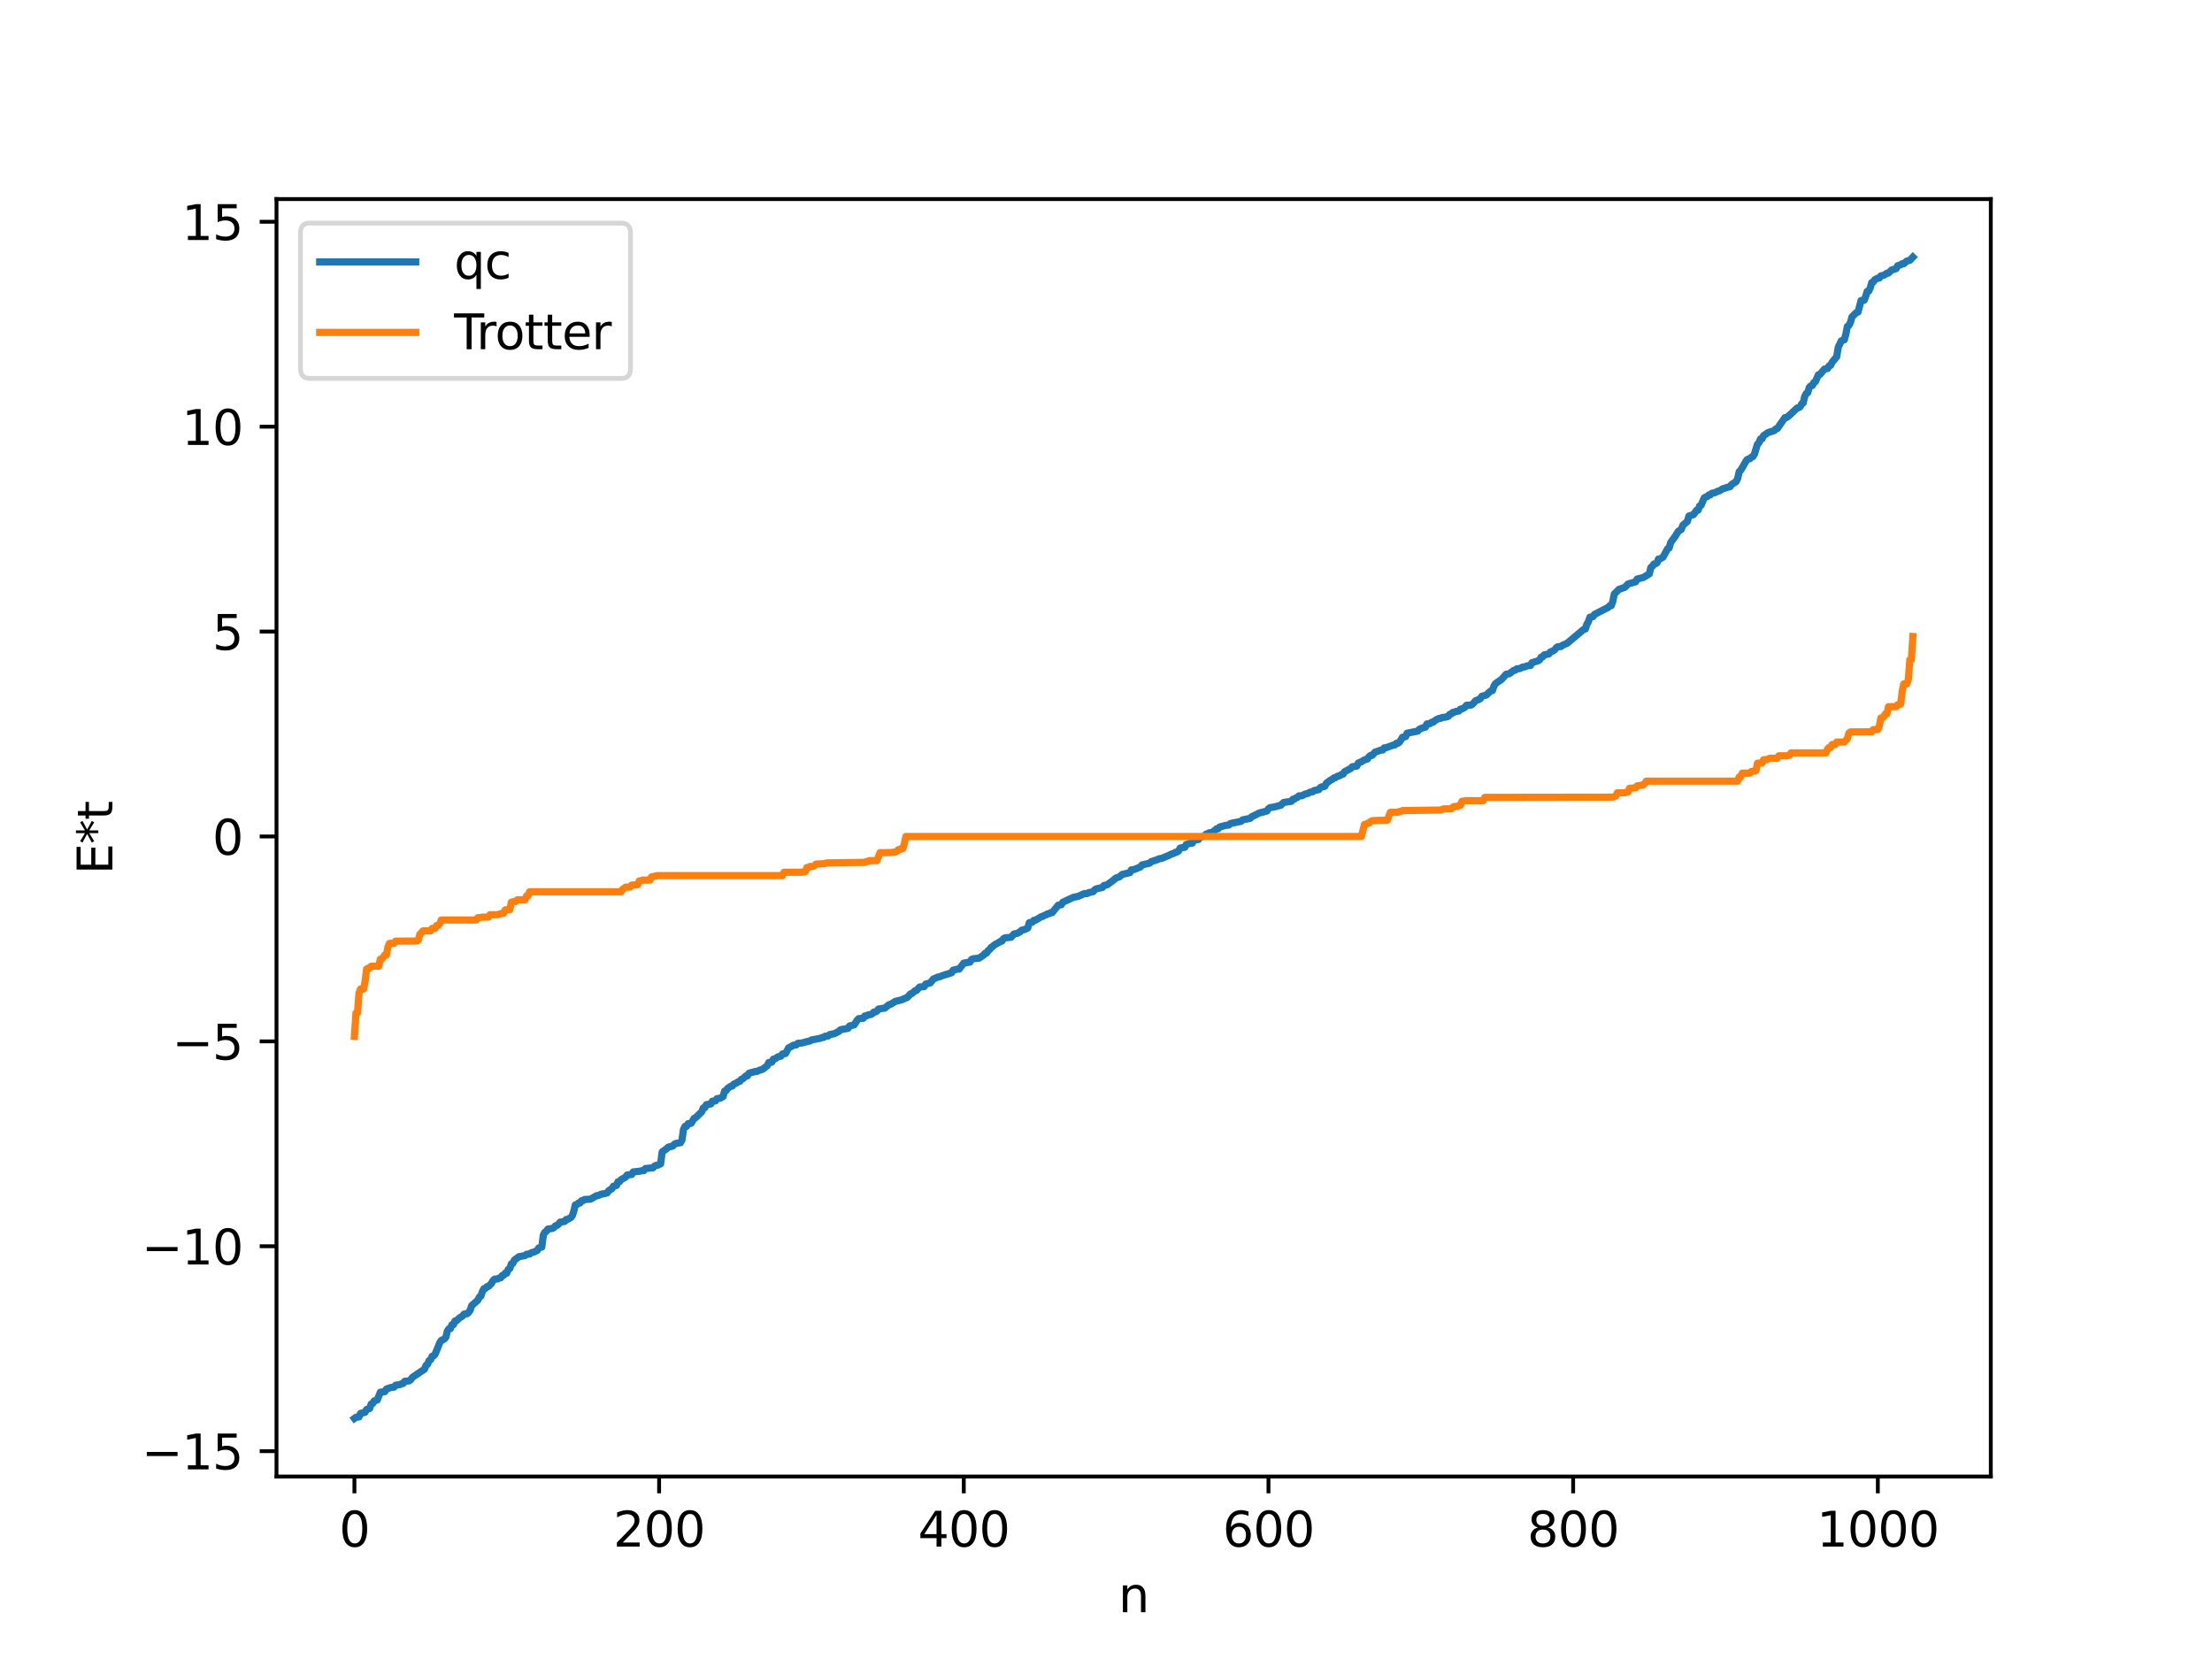 <?xml version="1.0" encoding="utf-8" standalone="no"?>
<!DOCTYPE svg PUBLIC "-//W3C//DTD SVG 1.1//EN"
  "http://www.w3.org/Graphics/SVG/1.1/DTD/svg11.dtd">
<svg xmlns:xlink="http://www.w3.org/1999/xlink" width="460.8pt" height="345.6pt" viewBox="0 0 460.8 345.6" xmlns="http://www.w3.org/2000/svg" version="1.1">
 <defs>
  <style type="text/css">*{stroke-linejoin: round; stroke-linecap: butt}</style>
 </defs>
 <g id="figure_1">
  <g id="patch_1">
   <path d="M 0 345.6 
L 460.8 345.6 
L 460.8 0 
L 0 0 
z
" style="fill: #ffffff"/>
  </g>
  <g id="axes_1">
   <g id="patch_2">
    <path d="M 57.6 307.584 
L 414.72 307.584 
L 414.72 41.472 
L 57.6 41.472 
z
" style="fill: #ffffff"/>
   </g>
   <g id="matplotlib.axis_1">
    <g id="xtick_1">
     <g id="line2d_1">
      <defs>
       <path id="mff090b16f9" d="M 0 0 
L 0 3.5 
" style="stroke: #000000; stroke-width: 0.8"/>
      </defs>
      <g>
       <use xlink:href="#mff090b16f9" x="73.833" y="307.584" style="stroke: #000000; stroke-width: 0.8"/>
      </g>
     </g>
     <g id="text_1">
      <!-- 0 -->
      <g transform="translate(70.651 322.182) scale(0.1 -0.1)">
       <defs>
        <path id="DejaVuSans-30" d="M 2034 4250 
Q 1547 4250 1301 3770 
Q 1056 3291 1056 2328 
Q 1056 1369 1301 889 
Q 1547 409 2034 409 
Q 2525 409 2770 889 
Q 3016 1369 3016 2328 
Q 3016 3291 2770 3770 
Q 2525 4250 2034 4250 
z
M 2034 4750 
Q 2819 4750 3233 4129 
Q 3647 3509 3647 2328 
Q 3647 1150 3233 529 
Q 2819 -91 2034 -91 
Q 1250 -91 836 529 
Q 422 1150 422 2328 
Q 422 3509 836 4129 
Q 1250 4750 2034 4750 
z
" transform="scale(0.016)"/>
       </defs>
       <use xlink:href="#DejaVuSans-30"/>
      </g>
     </g>
    </g>
    <g id="xtick_2">
     <g id="line2d_2">
      <g>
       <use xlink:href="#mff090b16f9" x="137.304" y="307.584" style="stroke: #000000; stroke-width: 0.8"/>
      </g>
     </g>
     <g id="text_2">
      <!-- 200 -->
      <g transform="translate(127.76 322.182) scale(0.1 -0.1)">
       <defs>
        <path id="DejaVuSans-32" d="M 1228 531 
L 3431 531 
L 3431 0 
L 469 0 
L 469 531 
Q 828 903 1448 1529 
Q 2069 2156 2228 2338 
Q 2531 2678 2651 2914 
Q 2772 3150 2772 3378 
Q 2772 3750 2511 3984 
Q 2250 4219 1831 4219 
Q 1534 4219 1204 4116 
Q 875 4013 500 3803 
L 500 4441 
Q 881 4594 1212 4672 
Q 1544 4750 1819 4750 
Q 2544 4750 2975 4387 
Q 3406 4025 3406 3419 
Q 3406 3131 3298 2873 
Q 3191 2616 2906 2266 
Q 2828 2175 2409 1742 
Q 1991 1309 1228 531 
z
" transform="scale(0.016)"/>
       </defs>
       <use xlink:href="#DejaVuSans-32"/>
       <use xlink:href="#DejaVuSans-30" x="63.623"/>
       <use xlink:href="#DejaVuSans-30" x="127.246"/>
      </g>
     </g>
    </g>
    <g id="xtick_3">
     <g id="line2d_3">
      <g>
       <use xlink:href="#mff090b16f9" x="200.775" y="307.584" style="stroke: #000000; stroke-width: 0.8"/>
      </g>
     </g>
     <g id="text_3">
      <!-- 400 -->
      <g transform="translate(191.231 322.182) scale(0.1 -0.1)">
       <defs>
        <path id="DejaVuSans-34" d="M 2419 4116 
L 825 1625 
L 2419 1625 
L 2419 4116 
z
M 2253 4666 
L 3047 4666 
L 3047 1625 
L 3713 1625 
L 3713 1100 
L 3047 1100 
L 3047 0 
L 2419 0 
L 2419 1100 
L 313 1100 
L 313 1709 
L 2253 4666 
z
" transform="scale(0.016)"/>
       </defs>
       <use xlink:href="#DejaVuSans-34"/>
       <use xlink:href="#DejaVuSans-30" x="63.623"/>
       <use xlink:href="#DejaVuSans-30" x="127.246"/>
      </g>
     </g>
    </g>
    <g id="xtick_4">
     <g id="line2d_4">
      <g>
       <use xlink:href="#mff090b16f9" x="264.246" y="307.584" style="stroke: #000000; stroke-width: 0.8"/>
      </g>
     </g>
     <g id="text_4">
      <!-- 600 -->
      <g transform="translate(254.702 322.182) scale(0.1 -0.1)">
       <defs>
        <path id="DejaVuSans-36" d="M 2113 2584 
Q 1688 2584 1439 2293 
Q 1191 2003 1191 1497 
Q 1191 994 1439 701 
Q 1688 409 2113 409 
Q 2538 409 2786 701 
Q 3034 994 3034 1497 
Q 3034 2003 2786 2293 
Q 2538 2584 2113 2584 
z
M 3366 4563 
L 3366 3988 
Q 3128 4100 2886 4159 
Q 2644 4219 2406 4219 
Q 1781 4219 1451 3797 
Q 1122 3375 1075 2522 
Q 1259 2794 1537 2939 
Q 1816 3084 2150 3084 
Q 2853 3084 3261 2657 
Q 3669 2231 3669 1497 
Q 3669 778 3244 343 
Q 2819 -91 2113 -91 
Q 1303 -91 875 529 
Q 447 1150 447 2328 
Q 447 3434 972 4092 
Q 1497 4750 2381 4750 
Q 2619 4750 2861 4703 
Q 3103 4656 3366 4563 
z
" transform="scale(0.016)"/>
       </defs>
       <use xlink:href="#DejaVuSans-36"/>
       <use xlink:href="#DejaVuSans-30" x="63.623"/>
       <use xlink:href="#DejaVuSans-30" x="127.246"/>
      </g>
     </g>
    </g>
    <g id="xtick_5">
     <g id="line2d_5">
      <g>
       <use xlink:href="#mff090b16f9" x="327.717" y="307.584" style="stroke: #000000; stroke-width: 0.8"/>
      </g>
     </g>
     <g id="text_5">
      <!-- 800 -->
      <g transform="translate(318.173 322.182) scale(0.1 -0.1)">
       <defs>
        <path id="DejaVuSans-38" d="M 2034 2216 
Q 1584 2216 1326 1975 
Q 1069 1734 1069 1313 
Q 1069 891 1326 650 
Q 1584 409 2034 409 
Q 2484 409 2743 651 
Q 3003 894 3003 1313 
Q 3003 1734 2745 1975 
Q 2488 2216 2034 2216 
z
M 1403 2484 
Q 997 2584 770 2862 
Q 544 3141 544 3541 
Q 544 4100 942 4425 
Q 1341 4750 2034 4750 
Q 2731 4750 3128 4425 
Q 3525 4100 3525 3541 
Q 3525 3141 3298 2862 
Q 3072 2584 2669 2484 
Q 3125 2378 3379 2068 
Q 3634 1759 3634 1313 
Q 3634 634 3220 271 
Q 2806 -91 2034 -91 
Q 1263 -91 848 271 
Q 434 634 434 1313 
Q 434 1759 690 2068 
Q 947 2378 1403 2484 
z
M 1172 3481 
Q 1172 3119 1398 2916 
Q 1625 2713 2034 2713 
Q 2441 2713 2670 2916 
Q 2900 3119 2900 3481 
Q 2900 3844 2670 4047 
Q 2441 4250 2034 4250 
Q 1625 4250 1398 4047 
Q 1172 3844 1172 3481 
z
" transform="scale(0.016)"/>
       </defs>
       <use xlink:href="#DejaVuSans-38"/>
       <use xlink:href="#DejaVuSans-30" x="63.623"/>
       <use xlink:href="#DejaVuSans-30" x="127.246"/>
      </g>
     </g>
    </g>
    <g id="xtick_6">
     <g id="line2d_6">
      <g>
       <use xlink:href="#mff090b16f9" x="391.188" y="307.584" style="stroke: #000000; stroke-width: 0.8"/>
      </g>
     </g>
     <g id="text_6">
      <!-- 1000 -->
      <g transform="translate(378.463 322.182) scale(0.1 -0.1)">
       <defs>
        <path id="DejaVuSans-31" d="M 794 531 
L 1825 531 
L 1825 4091 
L 703 3866 
L 703 4441 
L 1819 4666 
L 2450 4666 
L 2450 531 
L 3481 531 
L 3481 0 
L 794 0 
L 794 531 
z
" transform="scale(0.016)"/>
       </defs>
       <use xlink:href="#DejaVuSans-31"/>
       <use xlink:href="#DejaVuSans-30" x="63.623"/>
       <use xlink:href="#DejaVuSans-30" x="127.246"/>
       <use xlink:href="#DejaVuSans-30" x="190.869"/>
      </g>
     </g>
    </g>
    <g id="text_7">
     <!-- n -->
     <g transform="translate(232.991 335.861) scale(0.1 -0.1)">
      <defs>
       <path id="DejaVuSans-6e" d="M 3513 2113 
L 3513 0 
L 2938 0 
L 2938 2094 
Q 2938 2591 2744 2837 
Q 2550 3084 2163 3084 
Q 1697 3084 1428 2787 
Q 1159 2491 1159 1978 
L 1159 0 
L 581 0 
L 581 3500 
L 1159 3500 
L 1159 2956 
Q 1366 3272 1645 3428 
Q 1925 3584 2291 3584 
Q 2894 3584 3203 3211 
Q 3513 2838 3513 2113 
z
" transform="scale(0.016)"/>
      </defs>
      <use xlink:href="#DejaVuSans-6e"/>
     </g>
    </g>
   </g>
   <g id="matplotlib.axis_2">
    <g id="ytick_1">
     <g id="line2d_7">
      <defs>
       <path id="mf340f7402f" d="M 0 0 
L -3.5 0 
" style="stroke: #000000; stroke-width: 0.8"/>
      </defs>
      <g>
       <use xlink:href="#mf340f7402f" x="57.6" y="302.301" style="stroke: #000000; stroke-width: 0.8"/>
      </g>
     </g>
     <g id="text_8">
      <!-- −15 -->
      <g transform="translate(29.495 306.1) scale(0.1 -0.1)">
       <defs>
        <path id="DejaVuSans-2212" d="M 678 2272 
L 4684 2272 
L 4684 1741 
L 678 1741 
L 678 2272 
z
" transform="scale(0.016)"/>
        <path id="DejaVuSans-35" d="M 691 4666 
L 3169 4666 
L 3169 4134 
L 1269 4134 
L 1269 2991 
Q 1406 3038 1543 3061 
Q 1681 3084 1819 3084 
Q 2600 3084 3056 2656 
Q 3513 2228 3513 1497 
Q 3513 744 3044 326 
Q 2575 -91 1722 -91 
Q 1428 -91 1123 -41 
Q 819 9 494 109 
L 494 744 
Q 775 591 1075 516 
Q 1375 441 1709 441 
Q 2250 441 2565 725 
Q 2881 1009 2881 1497 
Q 2881 1984 2565 2268 
Q 2250 2553 1709 2553 
Q 1456 2553 1204 2497 
Q 953 2441 691 2322 
L 691 4666 
z
" transform="scale(0.016)"/>
       </defs>
       <use xlink:href="#DejaVuSans-2212"/>
       <use xlink:href="#DejaVuSans-31" x="83.789"/>
       <use xlink:href="#DejaVuSans-35" x="147.412"/>
      </g>
     </g>
    </g>
    <g id="ytick_2">
     <g id="line2d_8">
      <g>
       <use xlink:href="#mf340f7402f" x="57.6" y="259.617" style="stroke: #000000; stroke-width: 0.8"/>
      </g>
     </g>
     <g id="text_9">
      <!-- −10 -->
      <g transform="translate(29.495 263.417) scale(0.1 -0.1)">
       <use xlink:href="#DejaVuSans-2212"/>
       <use xlink:href="#DejaVuSans-31" x="83.789"/>
       <use xlink:href="#DejaVuSans-30" x="147.412"/>
      </g>
     </g>
    </g>
    <g id="ytick_3">
     <g id="line2d_9">
      <g>
       <use xlink:href="#mf340f7402f" x="57.6" y="216.934" style="stroke: #000000; stroke-width: 0.8"/>
      </g>
     </g>
     <g id="text_10">
      <!-- −5 -->
      <g transform="translate(35.858 220.733) scale(0.1 -0.1)">
       <use xlink:href="#DejaVuSans-2212"/>
       <use xlink:href="#DejaVuSans-35" x="83.789"/>
      </g>
     </g>
    </g>
    <g id="ytick_4">
     <g id="line2d_10">
      <g>
       <use xlink:href="#mf340f7402f" x="57.6" y="174.251" style="stroke: #000000; stroke-width: 0.8"/>
      </g>
     </g>
     <g id="text_11">
      <!-- 0 -->
      <g transform="translate(44.237 178.05) scale(0.1 -0.1)">
       <use xlink:href="#DejaVuSans-30"/>
      </g>
     </g>
    </g>
    <g id="ytick_5">
     <g id="line2d_11">
      <g>
       <use xlink:href="#mf340f7402f" x="57.6" y="131.568" style="stroke: #000000; stroke-width: 0.8"/>
      </g>
     </g>
     <g id="text_12">
      <!-- 5 -->
      <g transform="translate(44.237 135.367) scale(0.1 -0.1)">
       <use xlink:href="#DejaVuSans-35"/>
      </g>
     </g>
    </g>
    <g id="ytick_6">
     <g id="line2d_12">
      <g>
       <use xlink:href="#mf340f7402f" x="57.6" y="88.884" style="stroke: #000000; stroke-width: 0.8"/>
      </g>
     </g>
     <g id="text_13">
      <!-- 10 -->
      <g transform="translate(37.875 92.684) scale(0.1 -0.1)">
       <use xlink:href="#DejaVuSans-31"/>
       <use xlink:href="#DejaVuSans-30" x="63.623"/>
      </g>
     </g>
    </g>
    <g id="ytick_7">
     <g id="line2d_13">
      <g>
       <use xlink:href="#mf340f7402f" x="57.6" y="46.201" style="stroke: #000000; stroke-width: 0.8"/>
      </g>
     </g>
     <g id="text_14">
      <!-- 15 -->
      <g transform="translate(37.875 50) scale(0.1 -0.1)">
       <use xlink:href="#DejaVuSans-31"/>
       <use xlink:href="#DejaVuSans-35" x="63.623"/>
      </g>
     </g>
    </g>
    <g id="text_15">
     <!-- E*t -->
     <g transform="translate(23.416 182.148) rotate(-90) scale(0.1 -0.1)">
      <defs>
       <path id="DejaVuSans-45" d="M 628 4666 
L 3578 4666 
L 3578 4134 
L 1259 4134 
L 1259 2753 
L 3481 2753 
L 3481 2222 
L 1259 2222 
L 1259 531 
L 3634 531 
L 3634 0 
L 628 0 
L 628 4666 
z
" transform="scale(0.016)"/>
       <path id="DejaVuSans-2a" d="M 3009 3897 
L 1888 3291 
L 3009 2681 
L 2828 2375 
L 1778 3009 
L 1778 1831 
L 1422 1831 
L 1422 3009 
L 372 2375 
L 191 2681 
L 1313 3291 
L 191 3897 
L 372 4206 
L 1422 3572 
L 1422 4750 
L 1778 4750 
L 1778 3572 
L 2828 4206 
L 3009 3897 
z
" transform="scale(0.016)"/>
       <path id="DejaVuSans-74" d="M 1172 4494 
L 1172 3500 
L 2356 3500 
L 2356 3053 
L 1172 3053 
L 1172 1153 
Q 1172 725 1289 603 
Q 1406 481 1766 481 
L 2356 481 
L 2356 0 
L 1766 0 
Q 1100 0 847 248 
Q 594 497 594 1153 
L 594 3053 
L 172 3053 
L 172 3500 
L 594 3500 
L 594 4494 
L 1172 4494 
z
" transform="scale(0.016)"/>
      </defs>
      <use xlink:href="#DejaVuSans-45"/>
      <use xlink:href="#DejaVuSans-2a" x="63.184"/>
      <use xlink:href="#DejaVuSans-74" x="113.184"/>
     </g>
    </g>
   </g>
   <g id="line2d_14">
    <path d="M 73.833 295.488 
L 74.15 295.248 
L 74.785 295.178 
L 75.102 294.445 
L 76.054 294.191 
L 76.372 293.624 
L 77.006 293.415 
L 77.324 292.489 
L 77.641 292.366 
L 77.958 291.831 
L 78.593 291.647 
L 79.228 290.033 
L 80.18 289.888 
L 80.497 289.362 
L 81.449 289.037 
L 82.084 288.974 
L 82.401 288.567 
L 83.353 288.438 
L 83.671 288.251 
L 83.988 288.2 
L 84.305 287.746 
L 85.258 287.658 
L 85.575 287.4 
L 85.892 286.941 
L 88.431 285.221 
L 88.748 284.429 
L 89.066 284.214 
L 89.383 283.446 
L 89.7 283.24 
L 90.018 282.542 
L 90.335 282.454 
L 90.653 282.07 
L 91.605 279.743 
L 91.922 279.237 
L 92.557 278.952 
L 92.874 278.579 
L 93.191 277.295 
L 93.509 276.824 
L 93.826 276.77 
L 94.143 275.966 
L 94.461 275.949 
L 94.778 275.185 
L 95.096 275.13 
L 95.73 274.536 
L 96.365 274.155 
L 96.682 273.751 
L 97.317 273.668 
L 97.634 273.38 
L 97.952 272.912 
L 98.269 271.972 
L 99.539 270.86 
L 99.856 270.203 
L 100.173 270.02 
L 100.491 269.063 
L 100.808 268.459 
L 101.125 268.39 
L 101.443 268.036 
L 101.76 267.981 
L 102.395 267.334 
L 102.712 266.758 
L 103.029 266.472 
L 103.664 266.427 
L 103.981 266.23 
L 104.299 266.187 
L 104.616 265.715 
L 104.934 265.645 
L 105.251 265.222 
L 105.568 265.22 
L 105.886 264.428 
L 106.203 264.25 
L 106.52 263.293 
L 106.838 263.176 
L 107.155 262.499 
L 108.107 261.791 
L 109.377 261.564 
L 109.694 261.29 
L 110.329 261.235 
L 110.646 260.984 
L 111.281 260.796 
L 111.915 260.487 
L 112.233 259.976 
L 112.867 259.788 
L 113.185 257.284 
L 113.502 256.703 
L 113.82 256.502 
L 114.137 256.041 
L 115.089 255.897 
L 115.406 255.72 
L 115.724 255.343 
L 116.041 255.272 
L 116.358 255.02 
L 116.676 254.597 
L 117.628 254.443 
L 117.945 254.049 
L 118.262 254.012 
L 118.897 253.661 
L 119.215 253.257 
L 119.532 252.327 
L 119.849 250.996 
L 120.167 250.933 
L 120.484 250.631 
L 120.801 250.627 
L 121.119 250.147 
L 121.436 250.128 
L 121.753 249.883 
L 123.023 249.806 
L 124.292 249.074 
L 124.61 249.062 
L 125.244 248.768 
L 125.879 248.661 
L 126.514 248.491 
L 126.831 248.013 
L 127.466 247.633 
L 127.783 247.112 
L 128.418 246.956 
L 128.735 246.188 
L 129.053 246.17 
L 129.37 245.75 
L 130.005 245.403 
L 130.322 245.221 
L 130.639 244.773 
L 131.591 244.664 
L 131.909 244.132 
L 133.178 244.001 
L 133.813 243.875 
L 134.13 243.86 
L 134.448 243.43 
L 136.034 243.276 
L 136.352 242.922 
L 136.669 242.76 
L 136.986 242.738 
L 137.621 242.445 
L 137.939 239.975 
L 138.891 239.285 
L 139.208 238.977 
L 140.16 238.744 
L 140.477 238.376 
L 140.795 238.197 
L 141.747 238.053 
L 142.064 237.522 
L 142.381 235.288 
L 142.699 234.646 
L 143.016 234.641 
L 143.334 234.097 
L 143.968 234.002 
L 144.603 232.969 
L 144.92 232.837 
L 146.19 231.597 
L 146.507 230.805 
L 146.824 230.76 
L 147.142 230.132 
L 148.094 229.968 
L 148.411 229.397 
L 149.046 229.343 
L 149.363 228.867 
L 149.998 228.786 
L 150.633 228.435 
L 150.95 227.293 
L 151.267 227.19 
L 151.585 226.731 
L 152.22 226.294 
L 152.537 226.252 
L 152.854 225.858 
L 153.489 225.568 
L 153.806 225.339 
L 154.124 225.26 
L 154.441 224.84 
L 154.758 224.716 
L 155.393 224.134 
L 155.71 224.116 
L 156.028 223.568 
L 157.297 223.229 
L 157.615 223.22 
L 158.249 222.94 
L 158.884 222.742 
L 159.836 222.01 
L 160.153 221.338 
L 160.788 221.266 
L 161.105 220.644 
L 161.423 220.592 
L 162.058 220.158 
L 162.692 220.02 
L 163.01 219.548 
L 163.644 219.471 
L 164.279 218.29 
L 164.914 217.972 
L 165.231 217.75 
L 165.866 217.671 
L 166.183 217.353 
L 167.135 217.255 
L 168.087 216.987 
L 168.722 216.861 
L 169.039 216.648 
L 170.943 216.283 
L 171.261 216.123 
L 171.578 216.119 
L 171.896 215.864 
L 172.53 215.811 
L 172.848 215.512 
L 173.8 215.34 
L 174.752 214.856 
L 175.069 214.532 
L 175.704 214.39 
L 176.656 214.223 
L 176.973 213.731 
L 177.925 213.509 
L 178.56 212.538 
L 178.877 212.204 
L 179.829 212.126 
L 180.147 211.645 
L 180.464 211.645 
L 180.781 211.437 
L 181.416 211.341 
L 181.734 211.166 
L 182.051 210.823 
L 182.368 210.808 
L 182.686 210.63 
L 183.003 210.205 
L 183.955 210.046 
L 184.272 210.038 
L 185.224 209.282 
L 185.542 209.216 
L 186.494 208.614 
L 187.763 208.306 
L 189.033 207.761 
L 189.667 207.048 
L 189.985 206.956 
L 190.62 206.398 
L 190.937 206.31 
L 191.572 205.619 
L 192.524 205.525 
L 192.841 204.994 
L 193.793 204.763 
L 194.428 203.958 
L 195.38 203.542 
L 195.697 203.5 
L 196.332 203.241 
L 198.236 202.637 
L 198.553 202.107 
L 199.505 201.875 
L 199.823 201.869 
L 200.775 200.624 
L 202.044 200.437 
L 202.362 199.904 
L 202.679 199.737 
L 203.948 199.601 
L 204.9 198.97 
L 205.218 198.58 
L 205.535 198.526 
L 205.853 198.027 
L 206.17 197.784 
L 206.487 197.349 
L 206.805 197.19 
L 207.122 196.859 
L 208.074 196.333 
L 208.391 196.113 
L 208.709 196.063 
L 209.026 195.56 
L 209.343 195.369 
L 210.613 195.257 
L 211.248 194.551 
L 211.882 194.447 
L 212.517 194.104 
L 212.834 193.782 
L 213.469 193.636 
L 214.104 193.314 
L 214.421 192.207 
L 215.056 192.103 
L 215.373 191.722 
L 215.691 191.705 
L 216.96 190.94 
L 217.277 190.89 
L 217.595 190.665 
L 217.912 190.582 
L 218.229 190.37 
L 218.547 190.351 
L 218.864 190.124 
L 219.181 190.122 
L 220.451 188.566 
L 221.086 188.467 
L 221.403 187.955 
L 223.624 186.92 
L 224.577 186.74 
L 225.529 186.315 
L 225.846 186.158 
L 226.481 186.138 
L 226.798 185.948 
L 227.433 185.826 
L 227.75 185.734 
L 228.067 185.338 
L 228.385 185.162 
L 229.654 184.875 
L 229.972 184.462 
L 230.606 184.341 
L 231.876 183.418 
L 232.51 182.878 
L 233.145 182.693 
L 233.78 182.159 
L 235.367 181.789 
L 235.684 181.208 
L 236.319 181.115 
L 237.588 180.588 
L 237.905 180.175 
L 238.54 180.035 
L 239.492 179.813 
L 239.81 179.499 
L 241.079 179.094 
L 241.396 178.915 
L 242.031 178.803 
L 243.618 178.14 
L 243.935 177.96 
L 244.57 177.755 
L 244.887 177.535 
L 245.205 177.484 
L 245.522 177.273 
L 245.839 176.68 
L 246.474 176.542 
L 246.791 176.517 
L 247.109 175.928 
L 247.743 175.716 
L 248.378 175.642 
L 248.696 175.066 
L 249.33 174.906 
L 249.648 174.893 
L 249.965 174.449 
L 250.6 174.259 
L 250.917 174.192 
L 251.234 173.77 
L 251.552 173.691 
L 251.869 173.496 
L 252.504 173.443 
L 253.456 172.649 
L 253.773 172.649 
L 254.091 172.274 
L 255.36 171.937 
L 255.995 171.866 
L 256.312 171.55 
L 258.534 171.101 
L 258.851 170.803 
L 260.438 170.472 
L 260.755 170.144 
L 261.707 169.683 
L 262.342 169.352 
L 262.977 169.206 
L 263.929 168.943 
L 264.246 168.474 
L 264.563 168.249 
L 265.515 168.094 
L 266.785 167.759 
L 267.42 167.164 
L 269.006 166.938 
L 269.324 166.501 
L 269.641 166.468 
L 269.958 166.218 
L 270.276 166.11 
L 270.593 165.796 
L 271.228 165.776 
L 271.862 165.425 
L 272.497 165.285 
L 272.815 165.055 
L 273.449 164.938 
L 273.767 164.683 
L 274.719 164.501 
L 275.036 164.069 
L 275.353 163.91 
L 275.671 163.906 
L 275.988 163.789 
L 276.305 163.157 
L 277.258 162.459 
L 277.575 162.339 
L 277.892 162.043 
L 278.21 162.007 
L 278.527 161.757 
L 279.162 161.56 
L 279.479 161.322 
L 279.796 161.251 
L 280.114 160.754 
L 281.383 160.088 
L 281.7 159.727 
L 282.653 159.585 
L 282.97 158.939 
L 283.605 158.696 
L 284.239 158.292 
L 284.874 158.105 
L 285.191 157.63 
L 285.509 157.371 
L 285.826 157.364 
L 286.461 156.68 
L 287.73 156.242 
L 288.048 156.24 
L 288.365 155.791 
L 288.682 155.785 
L 290.269 155.213 
L 290.586 155.177 
L 290.904 154.826 
L 291.221 154.825 
L 291.539 154.601 
L 292.173 153.585 
L 292.808 153.455 
L 293.125 152.743 
L 295.347 152.3 
L 295.664 151.922 
L 296.299 151.652 
L 296.934 151.482 
L 297.251 150.809 
L 297.886 150.759 
L 298.203 150.473 
L 298.52 150.454 
L 299.155 149.955 
L 299.79 149.65 
L 300.107 149.647 
L 300.424 149.475 
L 301.059 149.4 
L 301.694 149.234 
L 302.011 148.799 
L 302.329 148.72 
L 302.646 148.402 
L 302.963 148.376 
L 303.281 148.205 
L 303.915 148.122 
L 304.233 147.726 
L 304.55 147.678 
L 305.185 147.343 
L 305.502 146.923 
L 306.454 146.877 
L 306.772 146.676 
L 307.406 145.967 
L 308.041 145.738 
L 308.358 145.549 
L 308.676 145.056 
L 309.628 144.785 
L 310.262 144.178 
L 310.58 143.922 
L 310.897 143.867 
L 311.215 142.919 
L 311.532 142.409 
L 312.801 141.533 
L 313.753 140.461 
L 314.388 140.361 
L 315.34 139.657 
L 315.658 139.603 
L 315.975 139.327 
L 316.61 139.28 
L 317.244 138.945 
L 317.562 138.94 
L 318.196 138.696 
L 318.831 138.624 
L 319.148 138.043 
L 320.418 137.664 
L 320.735 137.458 
L 321.053 136.893 
L 321.37 136.825 
L 321.687 136.425 
L 322.639 136.237 
L 322.957 135.827 
L 323.591 135.567 
L 323.909 135.324 
L 324.226 134.903 
L 324.543 134.726 
L 325.178 134.68 
L 325.496 134.426 
L 326.448 134.012 
L 329.939 131.092 
L 330.256 131.047 
L 330.573 130.053 
L 330.891 129.498 
L 331.208 128.571 
L 331.843 128.462 
L 332.16 127.995 
L 335.016 126.529 
L 335.334 126.194 
L 335.651 126.168 
L 335.968 125.31 
L 336.286 123.754 
L 337.238 122.791 
L 338.507 122.336 
L 339.142 121.652 
L 340.729 121.202 
L 341.046 120.622 
L 342.315 120.312 
L 343.585 119.54 
L 343.902 118.218 
L 344.22 117.98 
L 344.537 117.496 
L 344.854 117.45 
L 345.172 117.257 
L 345.489 116.461 
L 345.806 116.437 
L 346.441 116.061 
L 347.393 114.32 
L 347.71 114.162 
L 348.028 113.028 
L 348.98 111.717 
L 349.615 110.683 
L 350.249 110.278 
L 350.567 109.431 
L 351.201 108.88 
L 351.519 108.61 
L 351.836 107.49 
L 352.788 107.202 
L 353.423 106.303 
L 353.74 106.289 
L 354.058 105.403 
L 354.375 105.257 
L 355.01 103.735 
L 355.327 103.526 
L 355.644 103.471 
L 355.962 103.11 
L 356.279 103.104 
L 356.596 102.763 
L 357.231 102.632 
L 357.866 102.321 
L 358.183 102.268 
L 358.818 101.85 
L 360.087 101.447 
L 360.405 101.394 
L 360.722 100.927 
L 361.357 100.527 
L 361.674 100.328 
L 361.991 99.669 
L 362.309 98.254 
L 362.626 97.965 
L 363.578 96.323 
L 363.896 95.804 
L 364.213 95.614 
L 364.53 95.568 
L 364.848 95.241 
L 365.165 95.118 
L 365.482 94.581 
L 366.117 92.535 
L 366.434 92.21 
L 366.752 91.429 
L 367.069 91.416 
L 367.386 90.757 
L 368.339 90.103 
L 369.608 89.716 
L 369.925 89.363 
L 370.243 89.283 
L 371.829 87.003 
L 372.147 86.995 
L 372.781 86.504 
L 374.368 85.002 
L 374.686 84.936 
L 375.003 84.732 
L 375.32 84.146 
L 375.638 83.946 
L 375.955 82.581 
L 376.272 81.989 
L 376.59 81.789 
L 376.907 80.721 
L 377.224 80.376 
L 377.542 80.307 
L 377.859 79.691 
L 378.177 79.525 
L 378.811 78.065 
L 379.129 78.012 
L 379.763 77.244 
L 380.081 76.878 
L 380.715 76.771 
L 381.033 76.219 
L 381.35 76.11 
L 381.667 75.452 
L 382.62 74.317 
L 382.937 72.349 
L 383.572 71.009 
L 384.206 70.775 
L 384.524 69.617 
L 384.841 67.999 
L 385.158 67.796 
L 385.476 67.178 
L 385.793 66.043 
L 386.428 65.385 
L 386.745 65.105 
L 387.062 65.001 
L 387.697 62.6 
L 388.332 62.55 
L 388.649 61.779 
L 388.967 60.705 
L 389.284 60.645 
L 389.601 59.987 
L 389.919 58.869 
L 390.236 58.734 
L 390.553 58.263 
L 391.188 57.943 
L 391.505 57.908 
L 391.823 57.471 
L 392.458 57.336 
L 393.092 56.913 
L 393.41 56.882 
L 394.044 56.255 
L 394.996 55.968 
L 395.314 55.361 
L 395.948 55.16 
L 396.266 54.941 
L 396.583 54.935 
L 397.218 54.38 
L 397.853 54.226 
L 398.487 53.568 
L 398.487 53.568 
" clip-path="url(#pe3e924fb0e)" style="fill: none; stroke: #1f77b4; stroke-width: 1.5; stroke-linecap: square"/>
   </g>
   <g id="line2d_15">
    <path d="M 73.833 215.91 
L 74.15 211.049 
L 74.467 211.049 
L 74.785 206.894 
L 75.102 206.03 
L 75.737 206.03 
L 76.054 204.476 
L 76.372 201.851 
L 76.689 201.69 
L 77.006 201.69 
L 77.324 201.284 
L 78.91 201.284 
L 79.228 199.803 
L 79.545 199.803 
L 80.18 198.936 
L 80.497 198.936 
L 80.815 197.299 
L 81.132 196.528 
L 82.084 196.515 
L 82.401 196.059 
L 86.844 196.033 
L 87.162 195.783 
L 87.479 194.597 
L 87.796 194.334 
L 88.114 193.923 
L 89.7 193.923 
L 90.018 193.399 
L 90.653 193.399 
L 90.97 192.789 
L 91.287 192.789 
L 91.605 192.471 
L 91.922 191.655 
L 99.221 191.655 
L 99.539 191.168 
L 99.856 191.168 
L 100.491 191.053 
L 101.76 191.053 
L 102.077 190.548 
L 103.664 190.548 
L 104.616 190.238 
L 104.934 190.238 
L 105.251 189.546 
L 106.203 189.511 
L 106.52 187.95 
L 107.155 187.795 
L 107.472 187.795 
L 107.79 187.436 
L 109.377 187.436 
L 109.694 186.647 
L 110.011 186.647 
L 110.329 185.775 
L 129.37 185.775 
L 129.687 185.279 
L 130.322 184.814 
L 131.274 184.784 
L 131.591 184.379 
L 132.861 184.286 
L 133.178 183.506 
L 133.496 183.506 
L 133.813 183.343 
L 135.4 183.343 
L 135.717 182.677 
L 136.986 182.4 
L 163.01 182.4 
L 163.327 181.709 
L 167.135 181.709 
L 167.453 181.583 
L 167.77 181.583 
L 168.087 180.728 
L 168.405 180.728 
L 168.722 180.5 
L 169.357 180.5 
L 169.674 180.353 
L 169.991 180.001 
L 171.896 179.894 
L 172.213 179.752 
L 180.147 179.647 
L 180.464 179.465 
L 180.781 179.465 
L 181.099 179.287 
L 182.686 179.287 
L 183.32 177.626 
L 185.542 177.611 
L 186.177 177.515 
L 186.494 177.515 
L 186.811 177.369 
L 187.129 177.004 
L 187.446 177.004 
L 187.763 176.757 
L 188.081 176.757 
L 188.398 175.724 
L 188.715 174.251 
L 283.605 174.251 
L 284.239 171.745 
L 284.557 171.745 
L 284.874 171.498 
L 285.191 171.498 
L 285.509 171.133 
L 285.826 170.987 
L 287.096 170.891 
L 289 170.876 
L 289.634 169.215 
L 291.221 169.215 
L 291.539 169.037 
L 291.856 169.037 
L 292.173 168.855 
L 300.107 168.75 
L 300.742 168.501 
L 302.329 168.501 
L 302.646 168.149 
L 302.963 168.002 
L 303.598 168.002 
L 303.915 167.774 
L 304.233 167.774 
L 304.55 166.919 
L 304.867 166.919 
L 305.185 166.793 
L 308.993 166.793 
L 309.31 166.102 
L 335.968 166.065 
L 336.603 165.825 
L 336.92 165.159 
L 338.507 165.159 
L 338.824 164.996 
L 339.142 164.996 
L 339.459 164.216 
L 340.729 164.123 
L 341.046 163.718 
L 342.315 163.508 
L 342.633 163.222 
L 342.95 162.727 
L 361.991 162.727 
L 362.309 161.855 
L 362.626 161.855 
L 362.943 161.066 
L 364.53 161.066 
L 364.848 160.707 
L 365.482 160.645 
L 365.8 160.552 
L 366.117 158.991 
L 367.069 158.956 
L 367.386 158.264 
L 368.021 158.264 
L 368.656 157.954 
L 370.243 157.954 
L 370.56 157.449 
L 372.147 157.449 
L 372.781 157.334 
L 373.099 156.847 
L 380.398 156.847 
L 380.715 156.031 
L 381.033 155.713 
L 381.35 155.713 
L 381.667 155.103 
L 382.302 155.103 
L 382.62 154.579 
L 384.206 154.579 
L 384.841 153.905 
L 385.158 152.719 
L 385.476 152.469 
L 389.919 152.443 
L 390.236 151.987 
L 391.188 151.974 
L 391.505 151.203 
L 391.823 149.566 
L 392.14 149.566 
L 392.458 149.235 
L 392.775 148.699 
L 393.092 148.699 
L 393.41 147.218 
L 394.996 147.218 
L 395.314 146.812 
L 395.631 146.812 
L 395.948 146.651 
L 396.266 144.026 
L 396.583 142.472 
L 397.218 142.472 
L 397.535 141.608 
L 397.853 137.453 
L 398.17 137.453 
L 398.487 132.592 
L 398.487 132.592 
" clip-path="url(#pe3e924fb0e)" style="fill: none; stroke: #ff7f0e; stroke-width: 1.5; stroke-linecap: square"/>
   </g>
   <g id="patch_3">
    <path d="M 57.6 307.584 
L 57.6 41.472 
" style="fill: none; stroke: #000000; stroke-width: 0.8; stroke-linejoin: miter; stroke-linecap: square"/>
   </g>
   <g id="patch_4">
    <path d="M 414.72 307.584 
L 414.72 41.472 
" style="fill: none; stroke: #000000; stroke-width: 0.8; stroke-linejoin: miter; stroke-linecap: square"/>
   </g>
   <g id="patch_5">
    <path d="M 57.6 307.584 
L 414.72 307.584 
" style="fill: none; stroke: #000000; stroke-width: 0.8; stroke-linejoin: miter; stroke-linecap: square"/>
   </g>
   <g id="patch_6">
    <path d="M 57.6 41.472 
L 414.72 41.472 
" style="fill: none; stroke: #000000; stroke-width: 0.8; stroke-linejoin: miter; stroke-linecap: square"/>
   </g>
   <g id="legend_1">
    <g id="patch_7">
     <path d="M 64.6 78.828 
L 129.342 78.828 
Q 131.342 78.828 131.342 76.828 
L 131.342 48.472 
Q 131.342 46.472 129.342 46.472 
L 64.6 46.472 
Q 62.6 46.472 62.6 48.472 
L 62.6 76.828 
Q 62.6 78.828 64.6 78.828 
z
" style="fill: #ffffff; opacity: 0.8; stroke: #cccccc; stroke-linejoin: miter"/>
    </g>
    <g id="line2d_16">
     <path d="M 66.6 54.57 
L 76.6 54.57 
L 86.6 54.57 
" style="fill: none; stroke: #1f77b4; stroke-width: 1.5; stroke-linecap: square"/>
    </g>
    <g id="text_16">
     <!-- qc -->
     <g transform="translate(94.6 58.07) scale(0.1 -0.1)">
      <defs>
       <path id="DejaVuSans-71" d="M 947 1747 
Q 947 1113 1208 752 
Q 1469 391 1925 391 
Q 2381 391 2643 752 
Q 2906 1113 2906 1747 
Q 2906 2381 2643 2742 
Q 2381 3103 1925 3103 
Q 1469 3103 1208 2742 
Q 947 2381 947 1747 
z
M 2906 525 
Q 2725 213 2448 61 
Q 2172 -91 1784 -91 
Q 1150 -91 751 415 
Q 353 922 353 1747 
Q 353 2572 751 3078 
Q 1150 3584 1784 3584 
Q 2172 3584 2448 3432 
Q 2725 3281 2906 2969 
L 2906 3500 
L 3481 3500 
L 3481 -1331 
L 2906 -1331 
L 2906 525 
z
" transform="scale(0.016)"/>
       <path id="DejaVuSans-63" d="M 3122 3366 
L 3122 2828 
Q 2878 2963 2633 3030 
Q 2388 3097 2138 3097 
Q 1578 3097 1268 2742 
Q 959 2388 959 1747 
Q 959 1106 1268 751 
Q 1578 397 2138 397 
Q 2388 397 2633 464 
Q 2878 531 3122 666 
L 3122 134 
Q 2881 22 2623 -34 
Q 2366 -91 2075 -91 
Q 1284 -91 818 406 
Q 353 903 353 1747 
Q 353 2603 823 3093 
Q 1294 3584 2113 3584 
Q 2378 3584 2631 3529 
Q 2884 3475 3122 3366 
z
" transform="scale(0.016)"/>
      </defs>
      <use xlink:href="#DejaVuSans-71"/>
      <use xlink:href="#DejaVuSans-63" x="63.477"/>
     </g>
    </g>
    <g id="line2d_17">
     <path d="M 66.6 69.249 
L 76.6 69.249 
L 86.6 69.249 
" style="fill: none; stroke: #ff7f0e; stroke-width: 1.5; stroke-linecap: square"/>
    </g>
    <g id="text_17">
     <!-- Trotter -->
     <g transform="translate(94.6 72.749) scale(0.1 -0.1)">
      <defs>
       <path id="DejaVuSans-54" d="M -19 4666 
L 3928 4666 
L 3928 4134 
L 2272 4134 
L 2272 0 
L 1638 0 
L 1638 4134 
L -19 4134 
L -19 4666 
z
" transform="scale(0.016)"/>
       <path id="DejaVuSans-72" d="M 2631 2963 
Q 2534 3019 2420 3045 
Q 2306 3072 2169 3072 
Q 1681 3072 1420 2755 
Q 1159 2438 1159 1844 
L 1159 0 
L 581 0 
L 581 3500 
L 1159 3500 
L 1159 2956 
Q 1341 3275 1631 3429 
Q 1922 3584 2338 3584 
Q 2397 3584 2469 3576 
Q 2541 3569 2628 3553 
L 2631 2963 
z
" transform="scale(0.016)"/>
       <path id="DejaVuSans-6f" d="M 1959 3097 
Q 1497 3097 1228 2736 
Q 959 2375 959 1747 
Q 959 1119 1226 758 
Q 1494 397 1959 397 
Q 2419 397 2687 759 
Q 2956 1122 2956 1747 
Q 2956 2369 2687 2733 
Q 2419 3097 1959 3097 
z
M 1959 3584 
Q 2709 3584 3137 3096 
Q 3566 2609 3566 1747 
Q 3566 888 3137 398 
Q 2709 -91 1959 -91 
Q 1206 -91 779 398 
Q 353 888 353 1747 
Q 353 2609 779 3096 
Q 1206 3584 1959 3584 
z
" transform="scale(0.016)"/>
       <path id="DejaVuSans-65" d="M 3597 1894 
L 3597 1613 
L 953 1613 
Q 991 1019 1311 708 
Q 1631 397 2203 397 
Q 2534 397 2845 478 
Q 3156 559 3463 722 
L 3463 178 
Q 3153 47 2828 -22 
Q 2503 -91 2169 -91 
Q 1331 -91 842 396 
Q 353 884 353 1716 
Q 353 2575 817 3079 
Q 1281 3584 2069 3584 
Q 2775 3584 3186 3129 
Q 3597 2675 3597 1894 
z
M 3022 2063 
Q 3016 2534 2758 2815 
Q 2500 3097 2075 3097 
Q 1594 3097 1305 2825 
Q 1016 2553 972 2059 
L 3022 2063 
z
" transform="scale(0.016)"/>
      </defs>
      <use xlink:href="#DejaVuSans-54"/>
      <use xlink:href="#DejaVuSans-72" x="46.334"/>
      <use xlink:href="#DejaVuSans-6f" x="85.197"/>
      <use xlink:href="#DejaVuSans-74" x="146.379"/>
      <use xlink:href="#DejaVuSans-74" x="185.588"/>
      <use xlink:href="#DejaVuSans-65" x="224.797"/>
      <use xlink:href="#DejaVuSans-72" x="286.32"/>
     </g>
    </g>
   </g>
  </g>
 </g>
 <defs>
  <clipPath id="pe3e924fb0e">
   <rect x="57.6" y="41.472" width="357.12" height="266.112"/>
  </clipPath>
 </defs>
</svg>
